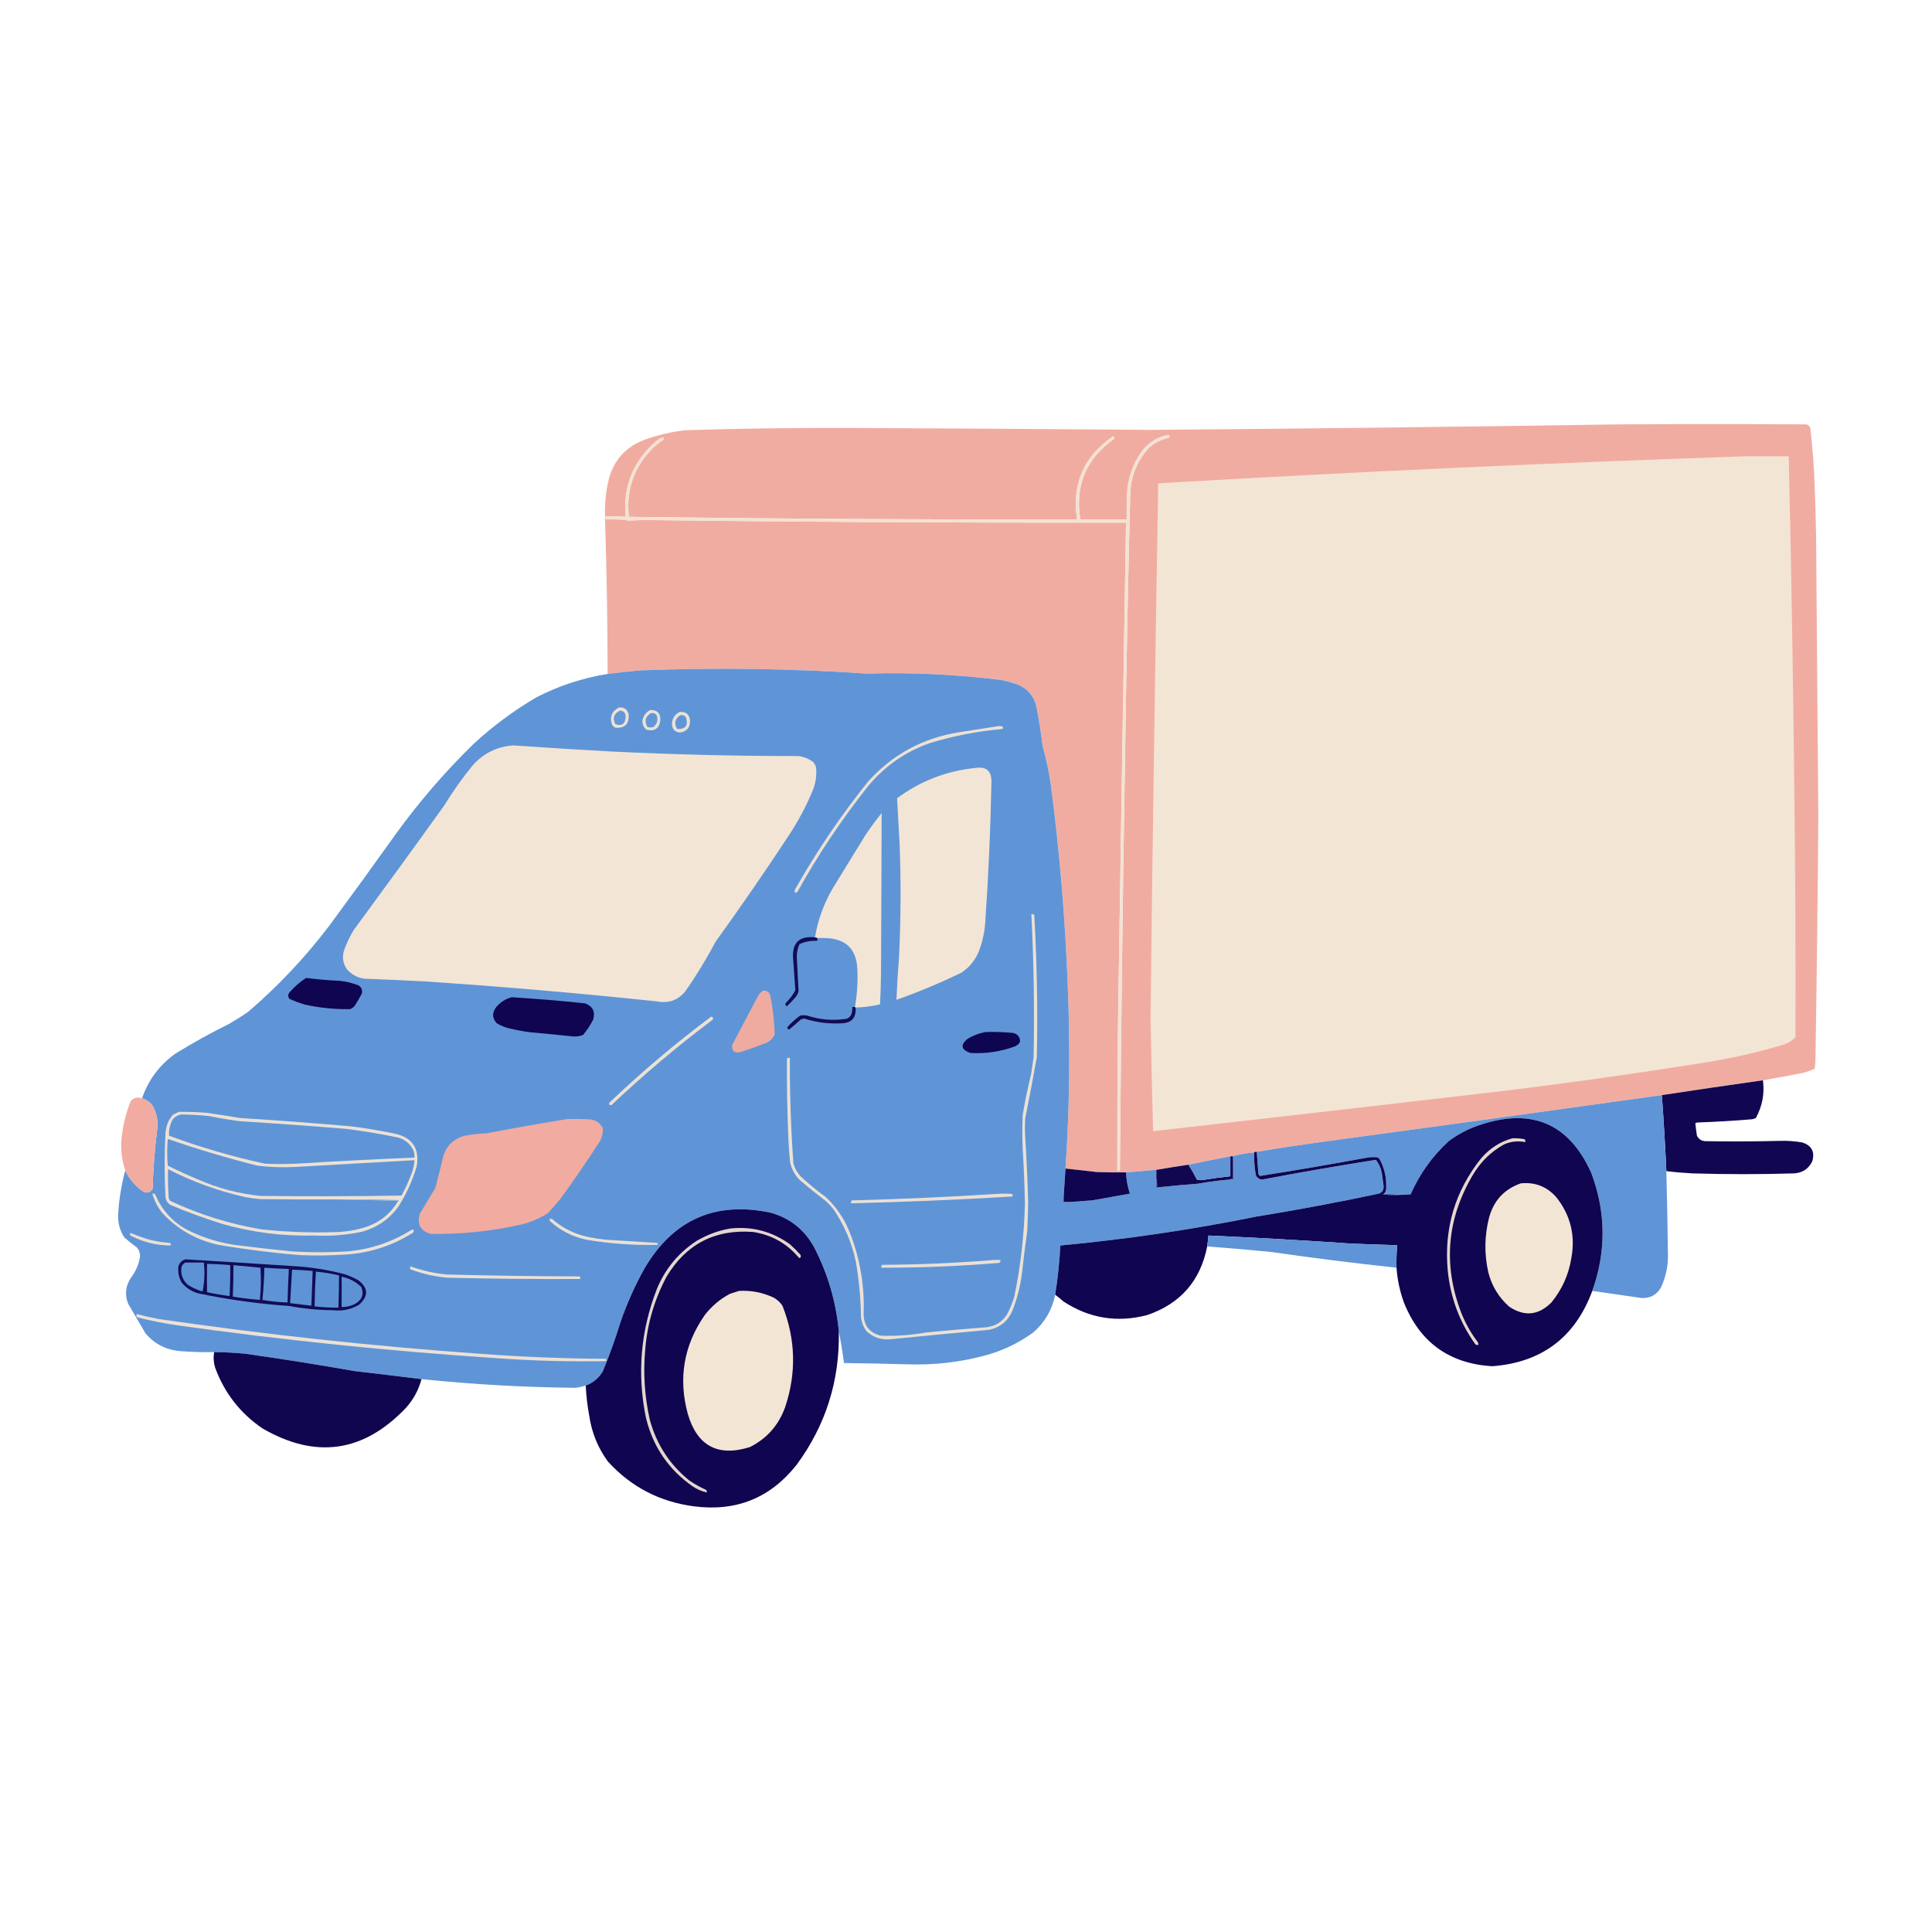 <?xml version="1.0" encoding="UTF-8"?>
<!DOCTYPE svg PUBLIC "-//W3C//DTD SVG 1.1//EN" "http://www.w3.org/Graphics/SVG/1.1/DTD/svg11.dtd">
<svg xmlns="http://www.w3.org/2000/svg" version="1.1" width="3000px" height="3000px" style="shape-rendering:geometricPrecision; text-rendering:geometricPrecision; image-rendering:optimizeQuality; fill-rule:evenodd; clip-rule:evenodd" xmlns:xlink="http://www.w3.org/1999/xlink">
<g><path style="opacity:0.998" fill="#f1aca1" d="M 2737.5,1677.5 C 2685.12,1684.89 2632.78,1692.55 2580.5,1700.5C 2400.22,1725.77 2219.89,1750.6 2039.5,1775C 2009.96,1779.11 1980.62,1783.61 1951.5,1788.5C 1949.9,1788.23 1948.57,1788.57 1947.5,1789.5C 1935.87,1790.49 1924.54,1792.49 1913.5,1795.5C 1912.5,1795.5 1911.5,1795.5 1910.5,1795.5C 1888.69,1799.73 1867.02,1804.06 1845.5,1808.5C 1828.69,1811.07 1812.02,1813.73 1795.5,1816.5C 1779.68,1817.76 1764.01,1819.09 1748.5,1820.5C 1733.5,1820.67 1718.5,1820.5 1703.5,1820C 1687.16,1818.16 1670.83,1816.33 1654.5,1814.5C 1660.82,1720.24 1661.99,1625.91 1658,1531.5C 1654.13,1427.42 1645.47,1323.75 1632,1220.5C 1629.07,1199.53 1624.74,1178.86 1619,1158.5C 1616.65,1139.06 1613.65,1119.73 1610,1100.5C 1606.84,1082.68 1597,1070.18 1580.5,1063C 1572.29,1060.2 1563.95,1057.86 1555.5,1056C 1486.11,1047.27 1416.45,1043.94 1346.5,1046C 1228.93,1038.07 1111.26,1036.41 993.5,1041C 976.782,1042.5 960.116,1044.34 943.5,1046.5C 943.388,966.475 942.055,886.475 939.5,806.5C 950.505,806.333 961.505,806.5 972.5,807C 973.025,807.692 973.692,808.192 974.5,808.5C 984.122,807.845 993.788,807.512 1003.5,807.5C 1251.82,810.579 1500.16,811.913 1748.5,811.5C 1744.14,1071.5 1739.97,1331.5 1736,1591.5C 1735.19,1666.83 1734.86,1742.17 1735,1817.5C 1736.71,1818.93 1738.05,1818.59 1739,1816.5C 1740.68,1602.82 1743.35,1389.16 1747,1175.5C 1748.92,1039.48 1751.59,903.479 1755,767.5C 1755.87,739.519 1765.71,715.352 1784.5,695C 1793.13,687.351 1803.13,682.351 1814.5,680C 1817.33,677.149 1816.66,675.649 1812.5,675.5C 1796.92,679.041 1784.09,687.041 1774,699.5C 1759.07,719.953 1751.07,742.953 1750,768.5C 1749.5,781.162 1749.33,793.829 1749.5,806.5C 1725.5,806.5 1701.5,806.5 1677.5,806.5C 1669,753.803 1686.5,712.136 1730,681.5C 1730.78,679.681 1730.28,678.348 1728.5,677.5C 1682.8,708.586 1664.13,751.586 1672.5,806.5C 1440.49,807.047 1208.49,805.713 976.5,802.5C 971.981,761.059 984.315,725.559 1013.5,696C 1018.4,691.261 1023.74,687.094 1029.5,683.5C 1030.43,682.311 1030.76,680.978 1030.5,679.5C 1027.07,679.547 1024.07,680.713 1021.5,683C 983.889,713.983 967.222,753.816 971.5,802.5C 960.846,801.85 950.179,801.516 939.5,801.5C 938.757,781.173 940.923,761.173 946,741.5C 954.511,712.989 972.678,693.489 1000.5,683C 1021.25,675.48 1042.58,670.48 1064.5,668C 1150.81,665.322 1237.14,664.156 1323.5,664.5C 1478.34,665.219 1633.17,666.219 1788,667.5C 2029.18,665.578 2270.34,662.745 2511.5,659C 2609.5,658.333 2707.5,658.333 2805.5,659C 2808,660.167 2809.83,662 2811,664.5C 2814.66,695.716 2816.99,727.049 2818,758.5C 2818.89,782.827 2819.56,807.16 2820,831.5C 2821.21,977.524 2822.37,1123.52 2823.5,1269.5C 2822.55,1395.36 2821.05,1521.03 2819,1646.5C 2818.67,1650.83 2818.33,1655.17 2818,1659.5C 2810.53,1663 2802.69,1665.5 2794.5,1667C 2775.52,1670.72 2756.52,1674.22 2737.5,1677.5 Z"/></g>
<g><path style="opacity:1" fill="#f3e2d1" d="M 939.5,806.5 C 938.167,804.833 938.167,803.167 939.5,801.5C 950.179,801.516 960.846,801.85 971.5,802.5C 967.222,753.816 983.889,713.983 1021.5,683C 1024.07,680.713 1027.07,679.547 1030.5,679.5C 1030.76,680.978 1030.43,682.311 1029.5,683.5C 1023.74,687.094 1018.4,691.261 1013.5,696C 984.315,725.559 971.981,761.059 976.5,802.5C 1208.49,805.713 1440.49,807.047 1672.5,806.5C 1664.13,751.586 1682.8,708.586 1728.5,677.5C 1730.28,678.348 1730.78,679.681 1730,681.5C 1686.5,712.136 1669,753.803 1677.5,806.5C 1701.5,806.5 1725.5,806.5 1749.5,806.5C 1749.33,793.829 1749.5,781.162 1750,768.5C 1751.07,742.953 1759.07,719.953 1774,699.5C 1784.09,687.041 1796.92,679.041 1812.5,675.5C 1816.66,675.649 1817.33,677.149 1814.5,680C 1803.13,682.351 1793.13,687.351 1784.5,695C 1765.71,715.352 1755.87,739.519 1755,767.5C 1751.59,903.479 1748.92,1039.48 1747,1175.5C 1743.35,1389.16 1740.68,1602.82 1739,1816.5C 1738.05,1818.59 1736.71,1818.93 1735,1817.5C 1734.86,1742.17 1735.19,1666.83 1736,1591.5C 1739.97,1331.5 1744.14,1071.5 1748.5,811.5C 1500.16,811.913 1251.82,810.579 1003.5,807.5C 993.788,807.512 984.122,807.845 974.5,808.5C 973.692,808.192 973.025,807.692 972.5,807C 961.505,806.5 950.505,806.333 939.5,806.5 Z"/></g>
<g><path style="opacity:1" fill="#f3e5d4" d="M 2712.5,708.5 C 2734.17,708.5 2755.83,708.5 2777.5,708.5C 2781.39,875.479 2784.22,1042.48 2786,1209.5C 2787.75,1343.16 2788.42,1476.83 2788,1610.5C 2782,1616.59 2774.83,1620.75 2766.5,1623C 2727.14,1634.67 2687.14,1643.67 2646.5,1650C 2537.15,1667.5 2427.48,1682.84 2317.5,1696C 2141.84,1716.5 1966.18,1736.67 1790.5,1756.5C 1788.99,1698.17 1787.66,1639.84 1786.5,1581.5C 1789.75,1304.49 1793.75,1027.49 1798.5,750.5C 2103.13,732.664 2407.79,718.664 2712.5,708.5 Z"/></g>
<g><path style="opacity:0.999" fill="#5f95d6" d="M 1654.5,1814.5 C 1653.5,1829.83 1652.5,1845.17 1651.5,1860.5C 1650.53,1862.61 1650.2,1864.94 1650.5,1867.5C 1654.04,1867.81 1657.38,1867.48 1660.5,1866.5C 1672.17,1865.73 1683.83,1864.9 1695.5,1864C 1715.18,1860.43 1734.85,1856.93 1754.5,1853.5C 1750.96,1842.79 1748.96,1831.79 1748.5,1820.5C 1764.01,1819.09 1779.68,1817.76 1795.5,1816.5C 1795.5,1820.83 1795.5,1825.17 1795.5,1829.5C 1795.5,1834.5 1795.5,1839.5 1795.5,1844.5C 1797.1,1844.77 1798.43,1844.43 1799.5,1843.5C 1819.8,1841.39 1840.13,1839.56 1860.5,1838C 1877.06,1835.01 1893.73,1832.85 1910.5,1831.5C 1912.17,1831.5 1913.83,1831.5 1915.5,1831.5C 1915.83,1819.32 1915.5,1807.32 1914.5,1795.5C 1914.17,1795.5 1913.83,1795.5 1913.5,1795.5C 1924.54,1792.49 1935.87,1790.49 1947.5,1789.5C 1947.12,1801.27 1947.95,1812.93 1950,1824.5C 1951.86,1829.19 1955.36,1831.52 1960.5,1831.5C 2019.02,1820.36 2077.69,1810.19 2136.5,1801C 2141.6,1807.62 2144.77,1815.12 2146,1823.5C 2146.78,1829.67 2147.61,1835.84 2148.5,1842C 2148.7,1848.94 2145.36,1852.94 2138.5,1854C 2076.46,1867.15 2014.13,1878.82 1951.5,1889C 1850.65,1909.41 1748.98,1924.41 1646.5,1934C 1645.19,1959.6 1642.52,1985.1 1638.5,2010.5C 1633.73,2033.88 1622.4,2053.38 1604.5,2069C 1582.68,2084.91 1558.68,2096.58 1532.5,2104C 1491.94,2115.21 1450.61,2120.05 1408.5,2118.5C 1375.84,2117.58 1343.17,2116.91 1310.5,2116.5C 1308.35,2099.95 1305.69,2083.62 1302.5,2067.5C 1298.2,2021.29 1285.37,1977.62 1264,1936.5C 1248.98,1909.24 1226.48,1891.41 1196.5,1883C 1111.48,1865.1 1046.65,1893.27 1002,1967.5C 986.299,1995.26 973.299,2024.26 963,2054.5C 955.182,2079.96 946.182,2104.96 936,2129.5C 929.677,2140 920.844,2147.33 909.5,2151.5C 904.613,2152.98 899.613,2154.15 894.5,2155C 814.297,2154.23 734.297,2149.73 654.5,2141.5C 620.009,2137.17 585.342,2133 550.5,2129C 493.999,2119.04 437.333,2110.04 380.5,2102C 364.531,2100.5 348.531,2099.67 332.5,2099.5C 314.802,2099.86 297.135,2099.36 279.5,2098C 257.782,2096.06 239.949,2086.89 226,2070.5C 217,2055.17 208,2039.83 199,2024.5C 193.499,2010.52 194.832,1997.19 203,1984.5C 210.716,1974.57 215.549,1963.4 217.5,1951C 217.595,1945.95 216.095,1941.45 213,1937.5C 206.151,1932.41 199.484,1927.07 193,1921.5C 185.984,1910.62 182.818,1898.62 183.5,1885.5C 184.792,1862.41 188.459,1839.75 194.5,1817.5C 201.055,1831.23 210.722,1842.4 223.5,1851C 229.732,1853.01 234.232,1851.17 237,1845.5C 237.889,1815.05 240.222,1784.72 244,1754.5C 245.915,1740.5 243.248,1727.5 236,1715.5C 231.692,1710.66 226.525,1707.33 220.5,1705.5C 230.401,1676.77 247.734,1653.6 272.5,1636C 299.362,1619.4 327.028,1604.06 355.5,1590C 365.767,1584.06 375.767,1577.73 385.5,1571C 432.542,1530.63 474.709,1485.79 512,1436.5C 546.72,1389.45 581.054,1342.11 615,1294.5C 651.03,1244.73 691.197,1198.23 735.5,1155C 765.296,1127.53 797.629,1103.53 832.5,1083C 867.55,1064.93 904.55,1052.76 943.5,1046.5C 960.116,1044.34 976.782,1042.5 993.5,1041C 1111.26,1036.41 1228.93,1038.07 1346.5,1046C 1416.45,1043.94 1486.11,1047.27 1555.5,1056C 1563.95,1057.86 1572.29,1060.2 1580.5,1063C 1597,1070.18 1606.84,1082.68 1610,1100.5C 1613.65,1119.73 1616.65,1139.06 1619,1158.5C 1624.74,1178.86 1629.07,1199.53 1632,1220.5C 1645.47,1323.75 1654.13,1427.42 1658,1531.5C 1661.99,1625.91 1660.82,1720.24 1654.5,1814.5 Z"/></g>
<g><path style="opacity:1" fill="#ede2d5" d="M 961.5,1098.5 C 968.991,1097.99 973.824,1101.33 976,1108.5C 977.606,1123.89 970.773,1131.06 955.5,1130C 953,1128.83 951.167,1127 950,1124.5C 946.498,1112.51 950.331,1103.84 961.5,1098.5 Z"/></g>
<g><path style="opacity:1" fill="#ebe1d5" d="M 1009.5,1102.5 C 1019.98,1101.98 1025.31,1106.98 1025.5,1117.5C 1024.07,1131.11 1016.73,1136.27 1003.5,1133C 996.989,1126.75 995.823,1119.58 1000,1111.5C 1002.41,1107.59 1005.57,1104.59 1009.5,1102.5 Z"/></g>
<g><path style="opacity:1" fill="#6497d6" d="M 962.5,1103.5 C 968.539,1103.72 971.539,1106.89 971.5,1113C 971.005,1124.06 965.671,1127.89 955.5,1124.5C 950.806,1115.25 953.139,1108.25 962.5,1103.5 Z"/></g>
<g><path style="opacity:1" fill="#ebe1d5" d="M 1055.5,1105.5 C 1065.7,1104.87 1071.04,1109.7 1071.5,1120C 1071.19,1130.48 1065.86,1136.31 1055.5,1137.5C 1047.18,1136.42 1043.18,1131.58 1043.5,1123C 1044.16,1114.85 1048.16,1109.02 1055.5,1105.5 Z"/></g>
<g><path style="opacity:1" fill="#6296d7" d="M 1010.5,1107.5 C 1014.79,1106.54 1017.96,1107.87 1020,1111.5C 1022.01,1118.68 1020.17,1124.51 1014.5,1129C 1011.5,1129.67 1008.5,1129.67 1005.5,1129C 1000.27,1120.19 1001.94,1113.02 1010.5,1107.5 Z"/></g>
<g><path style="opacity:1" fill="#6196d6" d="M 1056.5,1110.5 C 1059.97,1109.87 1062.8,1110.87 1065,1113.5C 1069.19,1126.29 1064.69,1132.45 1051.5,1132C 1046.29,1123.22 1047.96,1116.05 1056.5,1110.5 Z"/></g>
<g><path style="opacity:1" fill="#ece1d5" d="M 1550.5,1127.5 C 1552.53,1127.34 1554.53,1127.5 1556.5,1128C 1557.83,1129.33 1557.83,1130.67 1556.5,1132C 1518.01,1135.37 1480.34,1142.71 1443.5,1154C 1406.05,1167.3 1374.55,1189.14 1349,1219.5C 1307.87,1271.06 1271.21,1325.73 1239,1383.5C 1237.9,1386.04 1236.23,1386.71 1234,1385.5C 1233.74,1382.98 1234.41,1380.65 1236,1378.5C 1269.03,1320.49 1306.36,1265.49 1348,1213.5C 1385.99,1171.42 1433.16,1145.92 1489.5,1137C 1509.97,1133.74 1530.3,1130.57 1550.5,1127.5 Z"/></g>
<g><path style="opacity:1" fill="#f3e5d5" d="M 797.5,1157.5 C 848.466,1161.04 899.466,1164.21 950.5,1167C 1046.77,1171.69 1143.11,1174.02 1239.5,1174C 1248.25,1175.03 1256.09,1178.19 1263,1183.5C 1264.59,1185.67 1265.92,1188 1267,1190.5C 1268.51,1203.28 1266.84,1215.62 1262,1227.5C 1252.08,1251.34 1240.08,1274.01 1226,1295.5C 1188.9,1352.04 1150.57,1407.7 1111,1462.5C 1096.92,1489.22 1081.25,1514.89 1064,1539.5C 1052.64,1553.18 1038.14,1558.34 1020.5,1555C 900.727,1542.35 780.727,1532.02 660.5,1524C 631.508,1522.45 602.508,1521.12 573.5,1520C 559.683,1520.4 548.183,1515.57 539,1505.5C 532.704,1496.64 531.037,1486.98 534,1476.5C 537.94,1465.29 542.94,1454.62 549,1444.5C 596.387,1380.11 643.387,1315.45 690,1250.5C 703.193,1228.78 717.859,1208.11 734,1188.5C 750.976,1169.43 772.142,1159.09 797.5,1157.5 Z"/></g>
<g><path style="opacity:1" fill="#f3e5d5" d="M 1514.5,1192.5 C 1531.19,1189.87 1539.52,1196.87 1539.5,1213.5C 1538.13,1285.91 1534.97,1358.25 1530,1430.5C 1529.1,1445.59 1526.1,1460.26 1521,1474.5C 1515.56,1489.27 1506.39,1501.1 1493.5,1510C 1460.5,1526.11 1426.66,1540.28 1392,1552.5C 1392.89,1530.5 1394.22,1508.5 1396,1486.5C 1398.79,1428.51 1399.13,1370.51 1397,1312.5C 1395.57,1288.14 1394.23,1263.81 1393,1239.5C 1429.18,1212.72 1469.68,1197.05 1514.5,1192.5 Z"/></g>
<g><path style="opacity:1" fill="#f3e5d5" d="M 1328.5,1564.5 C 1327.83,1564.5 1327.5,1564.17 1327.5,1563.5C 1331.31,1542.68 1332.47,1521.68 1331,1500.5C 1328.55,1474.38 1314.38,1459.88 1288.5,1457C 1281.84,1456.5 1275.17,1456.33 1268.5,1456.5C 1267.61,1455.89 1266.61,1455.56 1265.5,1455.5C 1270,1428.49 1279.17,1403.16 1293,1379.5C 1310,1351.83 1327,1324.17 1344,1296.5C 1351.84,1284.81 1360.18,1273.48 1369,1262.5C 1368.79,1346.16 1368.46,1429.83 1368,1513.5C 1367.83,1528.84 1367.33,1544.18 1366.5,1559.5C 1354.01,1562.47 1341.34,1564.14 1328.5,1564.5 Z"/></g>
<g><path style="opacity:1" fill="#ebe1d5" d="M 1601.5,1419.5 C 1603.14,1419.29 1604.64,1419.62 1606,1420.5C 1610.17,1494.11 1611.51,1567.78 1610,1641.5C 1604.32,1673.24 1598.32,1704.9 1592,1736.5C 1591.33,1746.5 1591.33,1756.5 1592,1766.5C 1594.1,1799.64 1595.6,1832.81 1596.5,1866C 1596.41,1881.51 1595.91,1897.01 1595,1912.5C 1591.96,1933.76 1589.3,1955.09 1587,1976.5C 1584.46,1996.8 1579.46,2016.46 1572,2035.5C 1564.88,2051.62 1552.71,2061.46 1535.5,2065C 1484.64,2069.62 1433.8,2074.45 1383,2079.5C 1368.21,2081.02 1355.54,2076.69 1345,2066.5C 1340.82,2060.45 1338.15,2053.78 1337,2046.5C 1336.62,2017.28 1333.96,1988.28 1329,1959.5C 1322.78,1929.75 1311.12,1902.41 1294,1877.5C 1290.85,1873.38 1287.35,1869.55 1283.5,1866C 1269.39,1855.19 1255.56,1844.03 1242,1832.5C 1234.45,1824.94 1229.45,1815.94 1227,1805.5C 1225.51,1791.54 1224.51,1777.54 1224,1763.5C 1222.37,1723.51 1221.71,1683.51 1222,1643.5C 1223.36,1642.62 1224.86,1642.29 1226.5,1642.5C 1226.23,1697.24 1228.07,1751.91 1232,1806.5C 1234.12,1814.07 1237.78,1820.73 1243,1826.5C 1255.52,1838.17 1268.69,1849 1282.5,1859C 1298.5,1874.15 1310.66,1891.98 1319,1912.5C 1335.4,1953.54 1342.73,1996.21 1341,2040.5C 1341.39,2058.49 1350.22,2069.66 1367.5,2074C 1391.33,2074.9 1415,2073.23 1438.5,2069C 1469.47,2066.03 1500.47,2063.37 1531.5,2061C 1545.67,2059.34 1556.51,2052.5 1564,2040.5C 1568.5,2031.83 1572.17,2022.83 1575,2013.5C 1584.77,1965.99 1590.27,1917.99 1591.5,1869.5C 1590.95,1840.81 1589.78,1812.14 1588,1783.5C 1587.33,1766.17 1587.33,1748.83 1588,1731.5C 1591.5,1710.32 1595.84,1689.32 1601,1668.5C 1602.44,1659.52 1603.78,1650.52 1605,1641.5C 1606.42,1567.45 1605.25,1493.45 1601.5,1419.5 Z"/></g>
<g><path style="opacity:1" fill="#130c56" d="M 1265.5,1455.5 C 1266.61,1455.56 1267.61,1455.89 1268.5,1456.5C 1269.73,1458.01 1269.73,1459.51 1268.5,1461C 1259.05,1460.48 1250.05,1462.15 1241.5,1466C 1238.06,1473.58 1236.72,1481.58 1237.5,1490C 1238.42,1506.2 1239.25,1522.36 1240,1538.5C 1239.48,1541.87 1238.15,1544.87 1236,1547.5C 1231.63,1552.87 1226.96,1557.87 1222,1562.5C 1219.68,1561.59 1219.01,1559.92 1220,1557.5C 1226.15,1551.68 1231.15,1545.02 1235,1537.5C 1233.93,1521.02 1232.77,1504.52 1231.5,1488C 1229.87,1463.8 1241.2,1452.97 1265.5,1455.5 Z"/></g>
<g><path style="opacity:1" fill="#0f0550" d="M 475.5,1518.5 C 492.75,1520.8 510.083,1522.3 527.5,1523C 537.483,1524.06 547.15,1526.4 556.5,1530C 561.231,1532.96 563.064,1537.12 562,1542.5C 558.586,1549 554.919,1555.33 551,1561.5C 549.039,1564.14 546.539,1565.97 543.5,1567C 519.897,1567.36 496.564,1565.03 473.5,1560C 465.291,1557.56 457.291,1554.56 449.5,1551C 446.759,1547.37 446.926,1543.87 450,1540.5C 457.536,1531.78 466.036,1524.45 475.5,1518.5 Z"/></g>
<g><path style="opacity:1" fill="#f0aba1" d="M 1184.5,1538.5 C 1190.31,1537.65 1194.14,1539.99 1196,1545.5C 1200.06,1565.67 1202.4,1586 1203,1606.5C 1199.31,1613.85 1193.48,1618.69 1185.5,1621C 1173.32,1625.73 1160.98,1630.06 1148.5,1634C 1139.72,1635.22 1135.88,1631.38 1137,1622.5C 1150,1597.83 1163,1573.17 1176,1548.5C 1177.98,1544.36 1180.81,1541.03 1184.5,1538.5 Z"/></g>
<g><path style="opacity:1" fill="#0f0550" d="M 794.5,1548.5 C 832.573,1550.86 870.573,1554.03 908.5,1558C 920.532,1562.57 924.699,1571.07 921,1583.5C 916.619,1591.88 911.452,1599.71 905.5,1607C 899.388,1609.41 893.054,1610.08 886.5,1609C 865.848,1606.87 845.181,1604.87 824.5,1603C 813.381,1601.64 802.381,1599.64 791.5,1597C 784.377,1595.44 777.71,1592.77 771.5,1589C 764.336,1581.2 763.836,1573.03 770,1564.5C 776.523,1556.45 784.69,1551.11 794.5,1548.5 Z"/></g>
<g><path style="opacity:1" fill="#130b55" d="M 1327.5,1563.5 C 1327.5,1564.17 1327.83,1564.5 1328.5,1564.5C 1329.79,1580.38 1322.46,1588.54 1306.5,1589C 1286.68,1590.1 1267.35,1587.6 1248.5,1581.5C 1246.8,1581.9 1245.14,1582.4 1243.5,1583C 1237.57,1588.44 1231.57,1593.61 1225.5,1598.5C 1222.92,1598.25 1222.09,1596.92 1223,1594.5C 1228.9,1587.93 1235.4,1582.09 1242.5,1577C 1246.17,1576.33 1249.83,1576.33 1253.5,1577C 1273.38,1583.53 1293.71,1585.19 1314.5,1582C 1319.62,1579.95 1322.46,1576.11 1323,1570.5C 1323.5,1568.19 1323.66,1565.86 1323.5,1563.5C 1324.83,1563.5 1326.17,1563.5 1327.5,1563.5 Z"/></g>
<g><path style="opacity:1" fill="#ece1d5" d="M 1104.5,1578.5 C 1108.36,1580.27 1108.36,1582.44 1104.5,1585C 1050.49,1625.66 998.82,1669.33 949.5,1716C 945.176,1716.05 944.51,1714.38 947.5,1711C 997.386,1663.59 1049.72,1619.42 1104.5,1578.5 Z"/></g>
<g><path style="opacity:1" fill="#0f0651" d="M 1530.5,1602.5 C 1544.89,1602.07 1559.23,1602.57 1573.5,1604C 1580.5,1605.98 1584,1610.48 1584,1617.5C 1582.11,1621.06 1579.27,1623.56 1575.5,1625C 1553.19,1633.13 1530.19,1636.46 1506.5,1635C 1492.26,1629.81 1490.93,1622.48 1502.5,1613C 1511.35,1607.78 1520.68,1604.28 1530.5,1602.5 Z"/></g>
<g><path style="opacity:0.992" fill="#0f0550" d="M 2737.5,1677.5 C 2740.19,1698.19 2736.53,1717.69 2726.5,1736C 2724.61,1736.97 2722.61,1737.64 2720.5,1738C 2692.21,1740.36 2663.88,1742.03 2635.5,1743C 2634.5,1743.33 2633.5,1743.67 2632.5,1744C 2633.11,1750.5 2633.94,1757 2635,1763.5C 2637.52,1768.68 2641.69,1771.51 2647.5,1772C 2686.5,1772.68 2725.5,1772.51 2764.5,1771.5C 2775.93,1771.18 2787.26,1772.02 2798.5,1774C 2813.28,1778.78 2818.45,1788.62 2814,1803.5C 2808.37,1814.77 2799.21,1820.94 2786.5,1822C 2733.5,1823.63 2680.5,1823.63 2627.5,1822C 2614.07,1821.31 2600.74,1820.15 2587.5,1818.5C 2585.72,1779.29 2583.39,1739.96 2580.5,1700.5C 2632.78,1692.55 2685.12,1684.89 2737.5,1677.5 Z"/></g>
<g><path style="opacity:0.998" fill="#5f94d6" d="M 2580.5,1700.5 C 2583.39,1739.96 2585.72,1779.29 2587.5,1818.5C 2588.65,1862.83 2589.48,1907.17 2590,1951.5C 2589.76,1968.31 2586.09,1984.31 2579,1999.5C 2572.21,2010.95 2562.04,2016.29 2548.5,2015.5C 2523.16,2011.83 2497.83,2008.17 2472.5,2004.5C 2494.26,1943.28 2493.76,1882.28 2471,1821.5C 2436.93,1745.56 2380.09,1720.39 2300.5,1746C 2281.94,1751.78 2264.94,1760.45 2249.5,1772C 2224.06,1795.39 2204.39,1822.89 2190.5,1854.5C 2176.66,1854.83 2162.99,1854.5 2149.5,1853.5C 2151.96,1850.32 2152.96,1846.65 2152.5,1842.5C 2152.87,1827.16 2149.37,1812.83 2142,1799.5C 2141.1,1798.3 2139.93,1797.47 2138.5,1797C 2132.46,1796.43 2126.46,1796.76 2120.5,1798C 2065.91,1808.08 2011.24,1817.42 1956.5,1826C 1955.3,1825.1 1954.47,1823.93 1954,1822.5C 1953.17,1811.16 1952.33,1799.82 1951.5,1788.5C 1980.62,1783.61 2009.96,1779.11 2039.5,1775C 2219.89,1750.6 2400.22,1725.77 2580.5,1700.5 Z"/></g>
<g><path style="opacity:0.994" fill="#f1aba1" d="M 220.5,1705.5 C 226.525,1707.33 231.692,1710.66 236,1715.5C 243.248,1727.5 245.915,1740.5 244,1754.5C 240.222,1784.72 237.889,1815.05 237,1845.5C 234.232,1851.17 229.732,1853.01 223.5,1851C 210.722,1842.4 201.055,1831.23 194.5,1817.5C 188.833,1800.65 187,1783.31 189,1765.5C 191.162,1746.19 195.828,1727.52 203,1709.5C 207.887,1704.48 213.721,1703.15 220.5,1705.5 Z"/></g>
<g><path style="opacity:1" fill="#ebe1d5" d="M 277.5,1726.5 C 292.189,1726.35 306.855,1726.85 321.5,1728C 338.506,1730.53 355.506,1733.2 372.5,1736C 430.221,1739.63 487.888,1743.96 545.5,1749C 567.643,1751.8 589.643,1755.47 611.5,1760C 640.122,1765.78 651.955,1782.94 647,1811.5C 640.3,1833.9 630.633,1854.9 618,1874.5C 603.447,1894.02 584.281,1906.86 560.5,1913C 536.747,1917.9 512.747,1919.73 488.5,1918.5C 439.173,1919.82 390.839,1913.65 343.5,1900C 316.706,1891.51 290.372,1881.85 264.5,1871C 260.354,1868.2 257.854,1864.36 257,1859.5C 255.169,1825.82 255.169,1792.16 257,1758.5C 257.923,1748.05 261.756,1738.89 268.5,1731C 271.592,1729.45 274.592,1727.95 277.5,1726.5 Z"/></g>
<g><path style="opacity:1" fill="#5f95d7" d="M 281.5,1730.5 C 295.866,1730.71 310.2,1731.54 324.5,1733C 340.391,1736.22 356.391,1738.89 372.5,1741C 427.877,1744.45 483.211,1748.45 538.5,1753C 564.652,1756.37 590.652,1760.7 616.5,1766C 628.282,1768.79 636.782,1775.62 642,1786.5C 643.237,1790.06 643.737,1793.73 643.5,1797.5C 582.137,1800.02 520.804,1803.19 459.5,1807C 443.5,1807.67 427.5,1807.67 411.5,1807C 360.832,1796.06 311.166,1781.56 262.5,1763.5C 261.938,1754.74 263.771,1746.4 268,1738.5C 271.601,1734.12 276.101,1731.46 281.5,1730.5 Z"/></g>
<g><path style="opacity:0.998" fill="#0f0550" d="M 2472.5,2004.5 C 2445.8,2076.68 2393.97,2115.68 2317,2121.5C 2250.37,2117.37 2204.71,2084.37 2180,2022.5C 2173.63,2005.03 2169.8,1987.03 2168.5,1968.5C 2168.23,1956.8 2168.56,1945.13 2169.5,1933.5C 2145.5,1932.85 2121.5,1932.02 2097.5,1931C 2023.88,1925.95 1950.21,1921.79 1876.5,1918.5C 1875.95,1924.2 1875.29,1929.86 1874.5,1935.5C 1863.99,1988.85 1832.99,2024.35 1781.5,2042C 1734.92,2054.24 1691.58,2047.24 1651.5,2021C 1647.29,2017.29 1642.96,2013.79 1638.5,2010.5C 1642.52,1985.1 1645.19,1959.6 1646.5,1934C 1748.98,1924.41 1850.65,1909.41 1951.5,1889C 2014.13,1878.82 2076.46,1867.15 2138.5,1854C 2145.36,1852.94 2148.7,1848.94 2148.5,1842C 2147.61,1835.84 2146.78,1829.67 2146,1823.5C 2144.77,1815.12 2141.6,1807.62 2136.5,1801C 2077.69,1810.19 2019.02,1820.36 1960.5,1831.5C 1955.36,1831.52 1951.86,1829.19 1950,1824.5C 1947.95,1812.93 1947.12,1801.27 1947.5,1789.5C 1948.57,1788.57 1949.9,1788.23 1951.5,1788.5C 1952.33,1799.82 1953.17,1811.16 1954,1822.5C 1954.47,1823.93 1955.3,1825.1 1956.5,1826C 2011.24,1817.42 2065.91,1808.08 2120.5,1798C 2126.46,1796.76 2132.46,1796.43 2138.5,1797C 2139.93,1797.47 2141.1,1798.3 2142,1799.5C 2149.37,1812.83 2152.87,1827.16 2152.5,1842.5C 2152.96,1846.65 2151.96,1850.32 2149.5,1853.5C 2148.71,1853.78 2148.04,1854.28 2147.5,1855C 2162.01,1855.83 2176.34,1855.66 2190.5,1854.5C 2204.39,1822.89 2224.06,1795.39 2249.5,1772C 2264.94,1760.45 2281.94,1751.78 2300.5,1746C 2380.09,1720.39 2436.93,1745.56 2471,1821.5C 2493.76,1882.28 2494.26,1943.28 2472.5,2004.5 Z"/></g>
<g><path style="opacity:1" fill="#f1aba1" d="M 881.5,1737.5 C 892.172,1737.33 902.839,1737.5 913.5,1738C 923.625,1738.31 931.125,1742.81 936,1751.5C 936.574,1761.11 933.908,1769.78 928,1777.5C 909.741,1805.69 890.741,1833.35 871,1860.5C 864.54,1868.63 857.706,1876.46 850.5,1884C 838.384,1891.6 825.384,1897.26 811.5,1901C 764.374,1911.77 716.707,1916.77 668.5,1916C 652.568,1910.97 647.068,1900.47 652,1884.5C 660,1871.17 668,1857.83 676,1844.5C 680.257,1828.54 684.257,1812.54 688,1796.5C 693.489,1778.01 705.656,1766.84 724.5,1763C 734.425,1761.25 744.425,1760.25 754.5,1760C 796.866,1751.89 839.2,1744.39 881.5,1737.5 Z"/></g>
<g><path style="opacity:1" fill="#e6d8cd" d="M 2348.5,1767.5 C 2354.9,1767.24 2361.23,1767.74 2367.5,1769C 2368.38,1770.36 2368.71,1771.86 2368.5,1773.5C 2357.09,1771.23 2346.09,1772.4 2335.5,1777C 2315.05,1788.45 2298.88,1804.28 2287,1824.5C 2246.62,1892.84 2240.62,1964.17 2269,2038.5C 2275.63,2055.1 2284.29,2070.43 2295,2084.5C 2295.49,2085.79 2295.66,2087.13 2295.5,2088.5C 2293.86,2088.71 2292.36,2088.38 2291,2087.5C 2266.43,2053.15 2252.1,2014.82 2248,1972.5C 2242.12,1907.33 2259.45,1849.33 2300,1798.5C 2313.15,1783.19 2329.32,1772.86 2348.5,1767.5 Z"/></g>
<g><path style="opacity:1" fill="#5f95d6" d="M 260.5,1768.5 C 306.241,1784.35 352.575,1798.18 399.5,1810C 419.433,1812.4 439.433,1813.07 459.5,1812C 520.839,1808.53 582.173,1805.03 643.5,1801.5C 643.112,1808.72 641.612,1815.72 639,1822.5C 634.655,1834.19 629.489,1845.52 623.5,1856.5C 550.502,1857.67 477.502,1857.83 404.5,1857C 370.423,1853.64 337.756,1844.97 306.5,1831C 290.928,1824.55 275.595,1817.55 260.5,1810C 259.34,1796.23 259.34,1782.39 260.5,1768.5 Z"/></g>
<g><path style="opacity:1" fill="#110751" d="M 1910.5,1795.5 C 1911.5,1795.5 1912.5,1795.5 1913.5,1795.5C 1913.83,1795.5 1914.17,1795.5 1914.5,1795.5C 1914.5,1807.17 1914.5,1818.83 1914.5,1830.5C 1912.9,1830.23 1911.57,1830.57 1910.5,1831.5C 1893.73,1832.85 1877.06,1835.01 1860.5,1838C 1840.13,1839.56 1819.8,1841.39 1799.5,1843.5C 1798.5,1843.5 1797.5,1843.5 1796.5,1843.5C 1796.82,1838.64 1796.49,1833.97 1795.5,1829.5C 1795.5,1825.17 1795.5,1820.83 1795.5,1816.5C 1812.02,1813.73 1828.69,1811.07 1845.5,1808.5C 1850.21,1815.89 1854.54,1823.56 1858.5,1831.5C 1862.12,1832.66 1865.79,1832.83 1869.5,1832C 1883.12,1829.73 1896.78,1827.9 1910.5,1826.5C 1910.5,1816.17 1910.5,1805.83 1910.5,1795.5 Z"/></g>
<g><path style="opacity:1" fill="#6094d5" d="M 1910.5,1795.5 C 1910.5,1805.83 1910.5,1816.17 1910.5,1826.5C 1896.78,1827.9 1883.12,1829.73 1869.5,1832C 1865.79,1832.83 1862.12,1832.66 1858.5,1831.5C 1854.54,1823.56 1850.21,1815.89 1845.5,1808.5C 1867.02,1804.06 1888.69,1799.73 1910.5,1795.5 Z"/></g>
<g><path style="opacity:1" fill="#0f0550" d="M 1654.5,1814.5 C 1670.83,1816.33 1687.16,1818.16 1703.5,1820C 1718.5,1820.5 1733.5,1820.67 1748.5,1820.5C 1748.96,1831.79 1750.96,1842.79 1754.5,1853.5C 1734.85,1856.93 1715.18,1860.43 1695.5,1864C 1683.83,1864.9 1672.17,1865.73 1660.5,1866.5C 1657.5,1866.5 1654.5,1866.5 1651.5,1866.5C 1651.5,1864.5 1651.5,1862.5 1651.5,1860.5C 1652.5,1845.17 1653.5,1829.83 1654.5,1814.5 Z"/></g>
<g><path style="opacity:1" fill="#5f95d7" d="M 526.5,1862.5 C 557.167,1863.17 587.833,1863.83 618.5,1864.5C 605.64,1886.12 586.973,1900.29 562.5,1907C 550.72,1910.3 538.72,1912.3 526.5,1913C 486.388,1914.57 446.388,1913.24 406.5,1909C 356.888,1900.8 309.388,1885.96 264,1864.5C 263.333,1863.17 262.667,1861.83 262,1860.5C 260.917,1845.51 260.584,1830.51 261,1815.5C 299.299,1835.16 339.465,1849.66 381.5,1859C 389.118,1860.37 396.785,1861.37 404.5,1862C 445.165,1862.5 485.832,1862.67 526.5,1862.5 Z"/></g>
<g><path style="opacity:1" fill="#2a377f" d="M 1914.5,1795.5 C 1915.5,1807.32 1915.83,1819.32 1915.5,1831.5C 1913.83,1831.5 1912.17,1831.5 1910.5,1831.5C 1911.57,1830.57 1912.9,1830.23 1914.5,1830.5C 1914.5,1818.83 1914.5,1807.17 1914.5,1795.5 Z"/></g>
<g><path style="opacity:1" fill="#f3e5d4" d="M 2361.5,1837.5 C 2383.86,1835.27 2402.36,1842.6 2417,1859.5C 2438.77,1887.23 2446.43,1918.57 2440,1953.5C 2435.83,1979.38 2425.49,2002.38 2409,2022.5C 2388.93,2042.59 2367.09,2044.76 2343.5,2029C 2327.21,2014.61 2316.38,1996.78 2311,1975.5C 2304.72,1947.41 2305.05,1919.41 2312,1891.5C 2319.08,1864.59 2335.58,1846.59 2361.5,1837.5 Z"/></g>
<g><path style="opacity:1" fill="#33468d" d="M 1795.5,1829.5 C 1796.49,1833.97 1796.82,1838.64 1796.5,1843.5C 1797.5,1843.5 1798.5,1843.5 1799.5,1843.5C 1798.43,1844.43 1797.1,1844.77 1795.5,1844.5C 1795.5,1839.5 1795.5,1834.5 1795.5,1829.5 Z"/></g>
<g><path style="opacity:1" fill="#ebe1d5" d="M 236.5,1853.5 C 238.144,1853.29 239.644,1853.62 241,1854.5C 250.804,1878.31 266.971,1896.47 289.5,1909C 315.297,1922.28 342.63,1930.62 371.5,1934C 398.126,1937.3 424.793,1940.3 451.5,1943C 481.501,1944.99 511.501,1944.99 541.5,1943C 576.481,1939.56 608.815,1928.56 638.5,1910C 639.793,1909.51 641.127,1909.34 642.5,1909.5C 642.714,1911.14 642.38,1912.64 641.5,1914C 609.796,1934.12 575.13,1945.46 537.5,1948C 513.856,1949.54 490.19,1949.88 466.5,1949C 423.911,1945.55 381.578,1940.22 339.5,1933C 304.987,1925.67 275.821,1909.17 252,1883.5C 244.845,1874.52 239.679,1864.52 236.5,1853.5 Z"/></g>
<g><path style="opacity:1" fill="#ebe0d5" d="M 1554.5,1853.5 C 1560.18,1853.33 1565.84,1853.5 1571.5,1854C 1572.83,1855.33 1572.83,1856.67 1571.5,1858C 1488.23,1862.96 1404.89,1866.46 1321.5,1868.5C 1321.29,1866.86 1321.62,1865.36 1322.5,1864C 1400.05,1861.96 1477.39,1858.46 1554.5,1853.5 Z"/></g>
<g><path style="opacity:1" fill="#4363a8" d="M 2149.5,1853.5 C 2162.99,1854.5 2176.66,1854.83 2190.5,1854.5C 2176.34,1855.66 2162.01,1855.83 2147.5,1855C 2148.04,1854.28 2148.71,1853.78 2149.5,1853.5 Z"/></g>
<g><path style="opacity:1" fill="#83a9d6" d="M 526.5,1862.5 C 557.507,1862.17 588.507,1862.5 619.5,1863.5C 619.376,1864.11 619.043,1864.44 618.5,1864.5C 587.833,1863.83 557.167,1863.17 526.5,1862.5 Z"/></g>
<g><path style="opacity:1" fill="#3a5399" d="M 1651.5,1860.5 C 1651.5,1862.5 1651.5,1864.5 1651.5,1866.5C 1654.5,1866.5 1657.5,1866.5 1660.5,1866.5C 1657.38,1867.48 1654.04,1867.81 1650.5,1867.5C 1650.2,1864.94 1650.53,1862.61 1651.5,1860.5 Z"/></g>
<g><path style="opacity:0.998" fill="#0f0550" d="M 1302.5,2067.5 C 1304.01,2144.13 1282.17,2213.13 1237,2274.5C 1196.3,2326.08 1143.14,2347.58 1077.5,2339C 1024.35,2332.01 979.846,2308.84 944,2269.5C 928.496,2248.35 918.829,2224.68 915,2198.5C 912.098,2182.95 910.265,2167.29 909.5,2151.5C 920.844,2147.33 929.677,2140 936,2129.5C 946.182,2104.96 955.182,2079.96 963,2054.5C 973.299,2024.26 986.299,1995.26 1002,1967.5C 1046.65,1893.27 1111.48,1865.1 1196.5,1883C 1226.48,1891.41 1248.98,1909.24 1264,1936.5C 1285.37,1977.62 1298.2,2021.29 1302.5,2067.5 Z"/></g>
<g><path style="opacity:1" fill="#ebe1d5" d="M 853.5,1892.5 C 854.873,1892.34 856.207,1892.51 857.5,1893C 873.914,1907.37 892.914,1916.71 914.5,1921C 923.101,1922.77 931.768,1924.1 940.5,1925C 967.17,1926.62 993.837,1928.28 1020.5,1930C 1021.83,1931 1021.83,1932 1020.5,1933C 983.563,1933.85 946.896,1931.18 910.5,1925C 889.185,1920.51 870.518,1911.01 854.5,1896.5C 853.571,1895.31 853.238,1893.98 853.5,1892.5 Z"/></g>
<g><path style="opacity:1" fill="#e4d6cc" d="M 1134.5,1907.5 C 1168.38,1904.13 1199.04,1912.3 1226.5,1932C 1232.33,1937.17 1237.83,1942.67 1243,1948.5C 1243.67,1949.83 1243.67,1951.17 1243,1952.5C 1242.28,1953.45 1241.45,1953.62 1240.5,1953C 1221.96,1930.85 1198.3,1917.51 1169.5,1913C 1110.27,1908.53 1065.44,1931.7 1035,1982.5C 1016.32,2017.56 1005.32,2054.89 1002,2094.5C 998.513,2131.56 1000.85,2168.23 1009,2204.5C 1019.36,2242.75 1039.86,2274.25 1070.5,2299C 1078.68,2304.59 1087.35,2309.43 1096.5,2313.5C 1097.43,2314.69 1097.76,2316.02 1097.5,2317.5C 1089.62,2315.73 1082.29,2312.56 1075.5,2308C 1038.06,2281.83 1013.9,2246.33 1003,2201.5C 989.054,2133.13 994.72,2066.47 1020,2001.5C 1032.87,1970.3 1053.37,1945.47 1081.5,1927C 1098.08,1917.2 1115.74,1910.7 1134.5,1907.5 Z"/></g>
<g><path style="opacity:1" fill="#eae0d5" d="M 202.5,1914.5 C 211.011,1917.91 219.678,1921.08 228.5,1924C 239.954,1927.19 251.621,1929.19 263.5,1930C 265.592,1930.95 265.925,1932.29 264.5,1934C 243.001,1933.88 222.667,1928.88 203.5,1919C 201.452,1917.77 201.119,1916.27 202.5,1914.5 Z"/></g>
<g><path style="opacity:0.989" fill="#5e94d6" d="M 2168.5,1968.5 C 2103.35,1961.56 2038.35,1953.4 1973.5,1944C 1940.53,1940.73 1907.53,1937.9 1874.5,1935.5C 1875.29,1929.86 1875.95,1924.2 1876.5,1918.5C 1950.21,1921.79 2023.88,1925.95 2097.5,1931C 2121.5,1932.02 2145.5,1932.85 2169.5,1933.5C 2168.56,1945.13 2168.23,1956.8 2168.5,1968.5 Z"/></g>
<g><path style="opacity:1" fill="#130c56" d="M 288.5,1955.5 C 344.176,1958.85 399.843,1962.35 455.5,1966C 482.986,1967.48 509.986,1971.81 536.5,1979C 543.404,1981.45 550.07,1984.45 556.5,1988C 572.079,2000.08 572.413,2012.74 557.5,2026C 544.846,2033.41 531.18,2036.24 516.5,2034.5C 493.982,2034.3 471.648,2032.14 449.5,2028C 401.343,2024.61 353.676,2017.95 306.5,2008C 296.669,2004.81 288.503,1999.31 282,1991.5C 277.63,1983.69 275.963,1975.36 277,1966.5C 278.815,1960.51 282.648,1956.85 288.5,1955.5 Z"/></g>
<g><path style="opacity:1" fill="#eae0d5" d="M 1542.5,1956.5 C 1546.17,1956.5 1549.83,1956.5 1553.5,1956.5C 1553.7,1958.39 1553.04,1959.89 1551.5,1961C 1490.61,1966.12 1429.61,1968.62 1368.5,1968.5C 1368.29,1966.86 1368.62,1965.36 1369.5,1964C 1427.42,1963.73 1485.09,1961.23 1542.5,1956.5 Z"/></g>
<g><path style="opacity:1" fill="#5d92d4" d="M 287.5,1960.5 C 297.167,1960.5 306.833,1960.5 316.5,1960.5C 318.265,1975.61 317.598,1990.61 314.5,2005.5C 306.295,2003.06 298.628,1999.56 291.5,1995C 283.14,1987.25 279.973,1977.75 282,1966.5C 283.36,1963.98 285.193,1961.98 287.5,1960.5 Z"/></g>
<g><path style="opacity:1" fill="#5d92d5" d="M 321.5,1962.5 C 333.533,1962.68 345.533,1963.35 357.5,1964.5C 357.657,1980.51 357.324,1996.51 356.5,2012.5C 344.736,2011.04 333.07,2009.04 321.5,2006.5C 321.248,1991.87 321.248,1977.2 321.5,1962.5 Z"/></g>
<g><path style="opacity:1" fill="#5e93d5" d="M 362.5,1964.5 C 376.522,1965.75 390.522,1967.08 404.5,1968.5C 405.551,1985.19 405.217,2001.85 403.5,2018.5C 389.451,2017.31 375.451,2015.65 361.5,2013.5C 362.206,1997.18 362.539,1980.84 362.5,1964.5 Z"/></g>
<g><path style="opacity:1" fill="#ebe1d5" d="M 637.5,1966.5 C 655.305,1972.82 673.639,1976.99 692.5,1979C 761.482,1980.81 830.482,1981.81 899.5,1982C 901.394,1983.08 901.727,1984.41 900.5,1986C 832.158,1986.35 763.825,1985.69 695.5,1984C 675.501,1982.45 656.168,1978.11 637.5,1971C 636.272,1969.51 636.272,1968.01 637.5,1966.5 Z"/></g>
<g><path style="opacity:1" fill="#5e93d5" d="M 410.5,1968.5 C 423.154,1969.39 435.821,1970.05 448.5,1970.5C 447.573,1987.82 446.906,2005.15 446.5,2022.5C 433.374,2022.1 420.374,2020.77 407.5,2018.5C 409.164,2001.9 410.164,1985.23 410.5,1968.5 Z"/></g>
<g><path style="opacity:1" fill="#5e93d5" d="M 453.5,1971.5 C 464.19,1971.84 474.856,1972.5 485.5,1973.5C 484.872,1991.5 484.206,2009.5 483.5,2027.5C 472.491,2026.29 461.491,2024.95 450.5,2023.5C 451.578,2006.17 452.578,1988.84 453.5,1971.5 Z"/></g>
<g><path style="opacity:1" fill="#5d92d4" d="M 490.5,1974.5 C 502.646,1975.68 514.646,1977.68 526.5,1980.5C 526.425,1997.17 526.091,2013.84 525.5,2030.5C 513.12,2030.6 500.787,2029.93 488.5,2028.5C 488.723,2010.48 489.39,1992.48 490.5,1974.5 Z"/></g>
<g><path style="opacity:1" fill="#5d92d4" d="M 530.5,1982.5 C 542.292,1984.81 552.458,1990.15 561,1998.5C 565.337,2009.3 562.504,2017.8 552.5,2024C 545.686,2027.86 538.353,2029.69 530.5,2029.5C 530.5,2013.83 530.5,1998.17 530.5,1982.5 Z"/></g>
<g><path style="opacity:1" fill="#f3e5d4" d="M 1147.5,2004.5 C 1166.45,2003.46 1184.45,2006.96 1201.5,2015C 1206.95,2018.12 1211.45,2022.29 1215,2027.5C 1235.58,2079.68 1236.91,2132.35 1219,2185.5C 1208.88,2213.27 1190.72,2233.77 1164.5,2247C 1114.76,2262.55 1082.6,2245.38 1068,2195.5C 1053.02,2140.35 1061.69,2089.35 1094,2042.5C 1104.72,2028.45 1117.88,2017.28 1133.5,2009C 1138.25,2007.36 1142.92,2005.86 1147.5,2004.5 Z"/></g>
<g><path style="opacity:1" fill="#ece1d5" d="M 212.5,2040.5 C 223.427,2043.32 234.427,2045.82 245.5,2048C 410.796,2072.14 576.796,2090.14 743.5,2102C 809.075,2106.9 874.741,2109.56 940.5,2110C 941.337,2111.01 941.67,2112.18 941.5,2113.5C 884.779,2114.57 828.112,2113.07 771.5,2109C 605.503,2098.07 440.17,2081.07 275.5,2058C 254.985,2054.9 234.651,2050.9 214.5,2046C 211.541,2044.95 210.874,2043.12 212.5,2040.5 Z"/></g>
<g><path style="opacity:0.996" fill="#0f0550" d="M 332.5,2099.5 C 348.531,2099.67 364.531,2100.5 380.5,2102C 437.333,2110.04 493.999,2119.04 550.5,2129C 585.342,2133 620.009,2137.17 654.5,2141.5C 649.961,2158.52 641.794,2173.52 630,2186.5C 564.267,2255.39 490.1,2265.89 407.5,2218C 372.974,2194.45 348.474,2162.95 334,2123.5C 331.617,2115.58 331.117,2107.58 332.5,2099.5 Z"/></g>
</svg>
